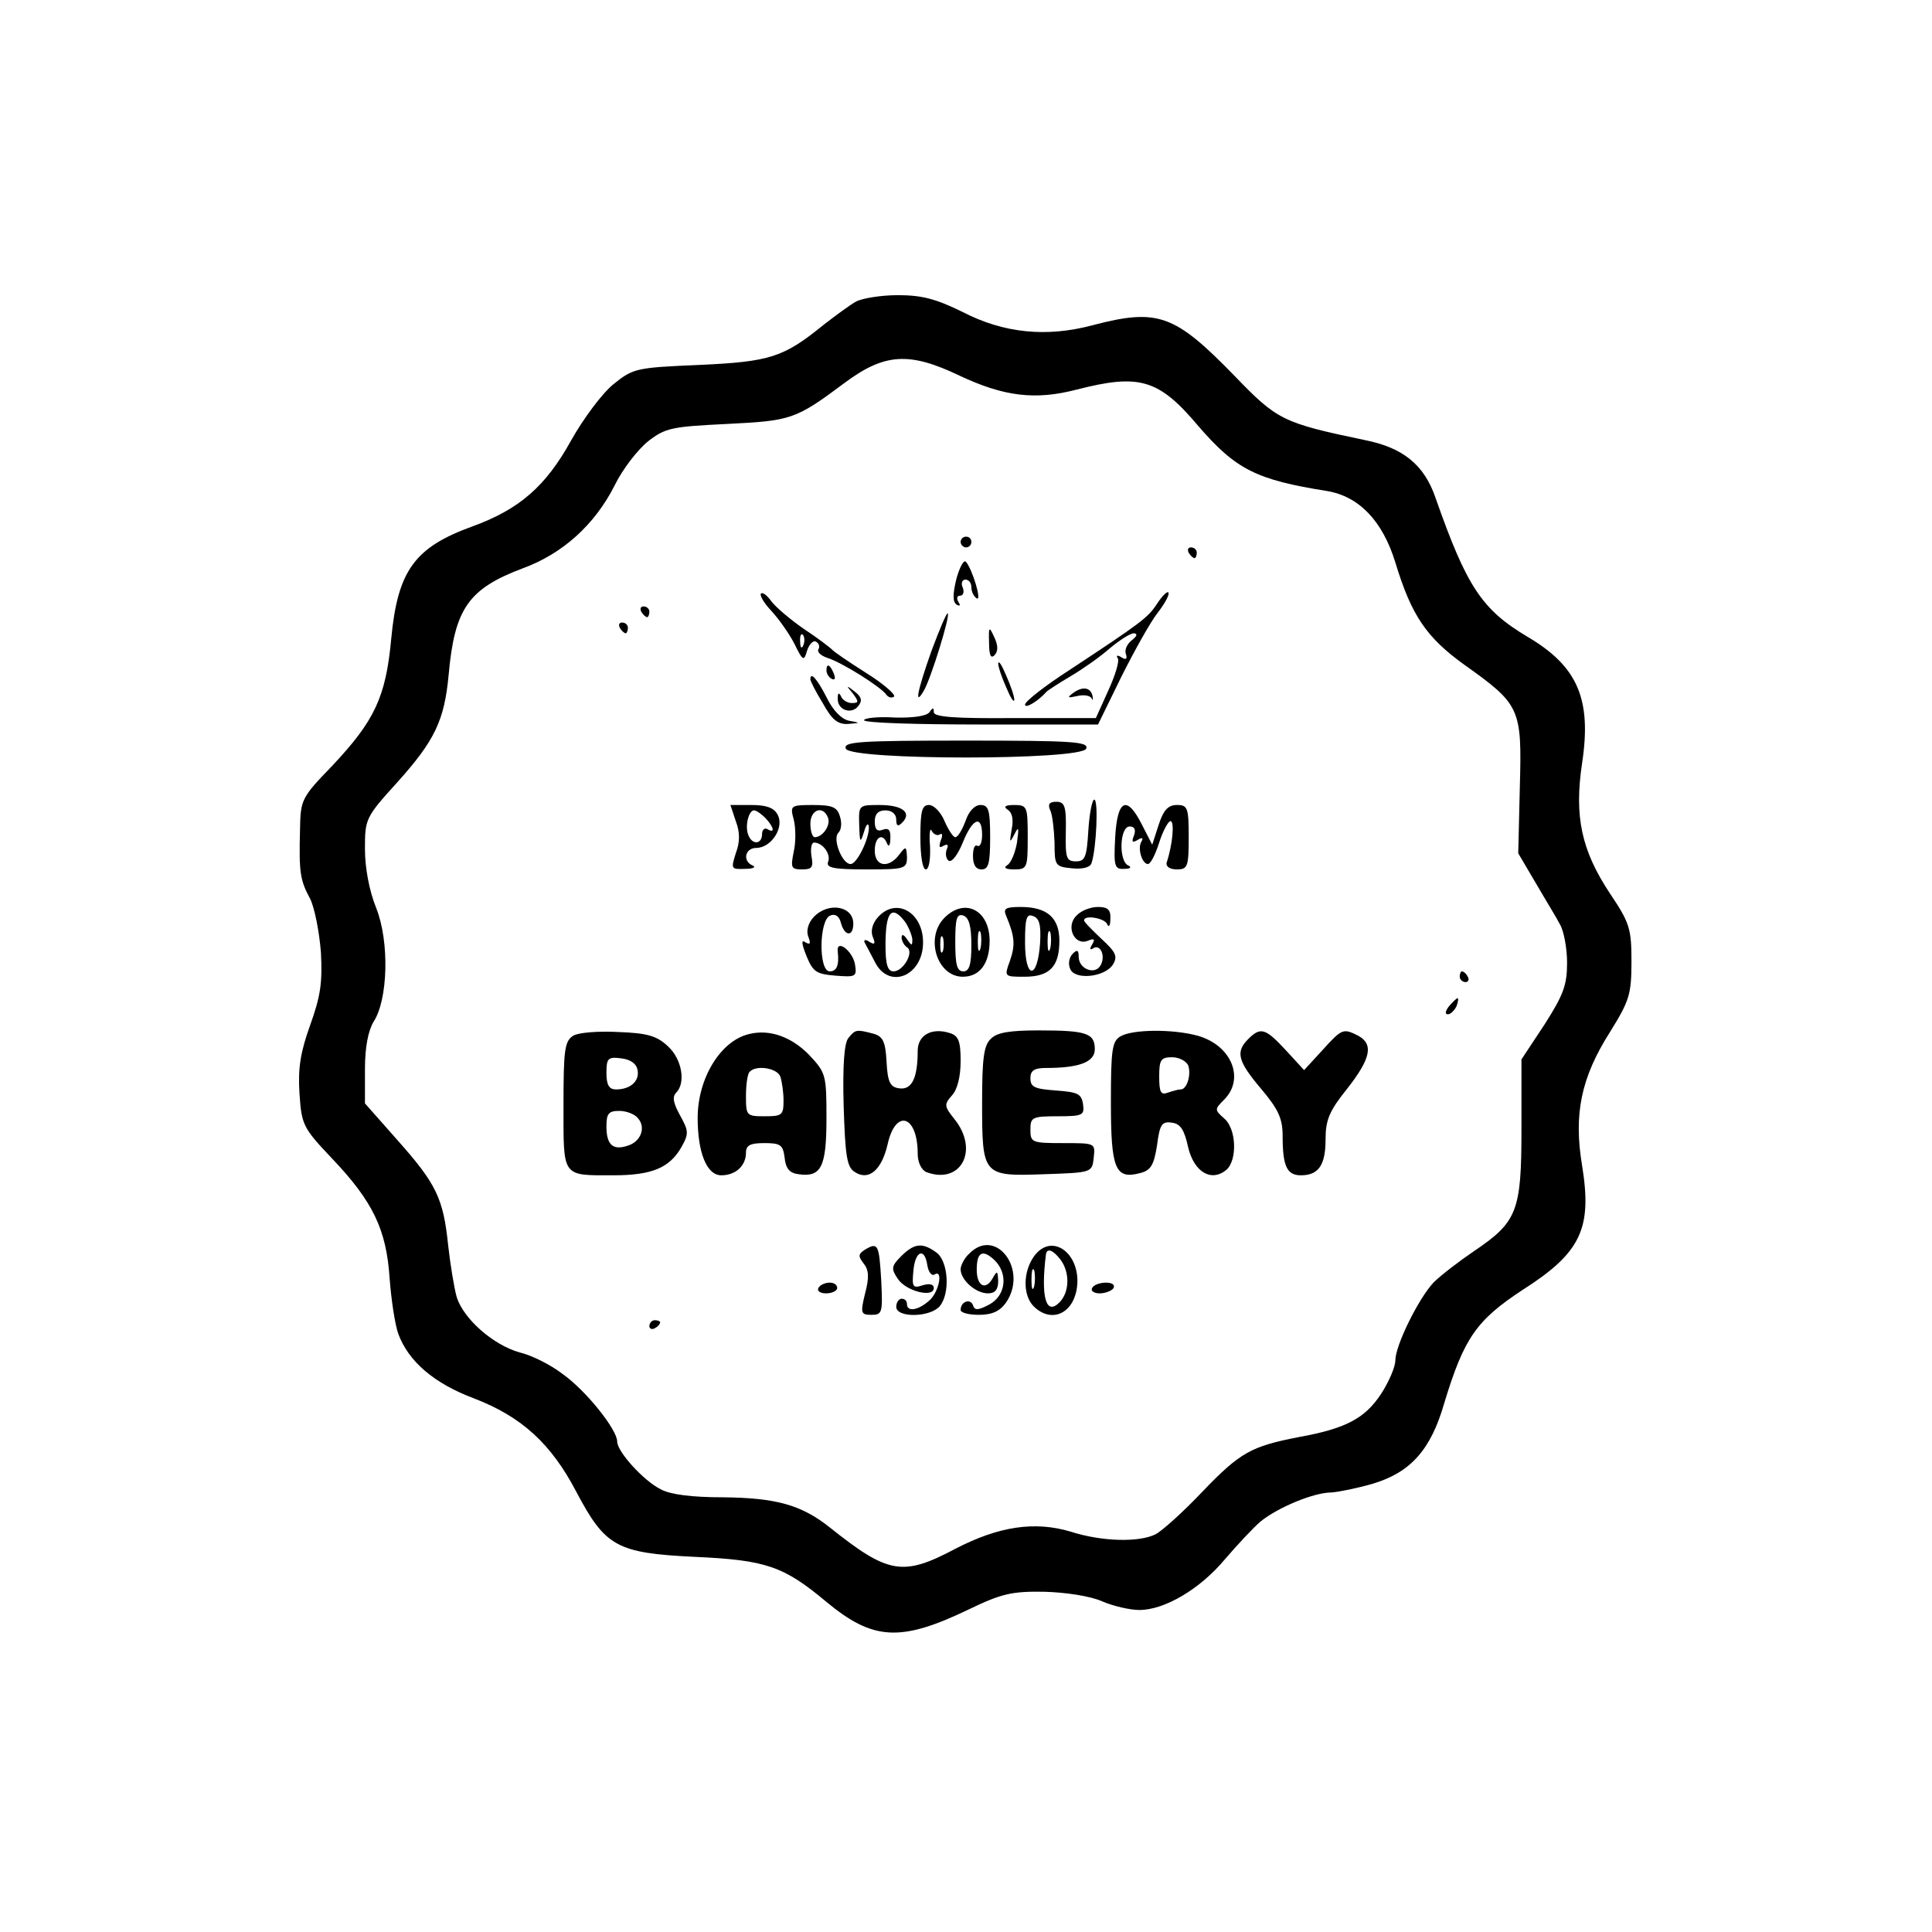 <?xml version="1.0" standalone="no"?>
<!DOCTYPE svg PUBLIC "-//W3C//DTD SVG 20010904//EN"
 "http://www.w3.org/TR/2001/REC-SVG-20010904/DTD/svg10.dtd">
<svg version="1.0" xmlns="http://www.w3.org/2000/svg"
 width="360pt" height="360pt" viewBox="0 0 360 360"
 preserveAspectRatio="xMidYMid meet">

<g transform="translate(0,360) scale(0.1,-0.1)"
fill="#000000" stroke="none">
<path d="M1595 3038 c-11 -6 -38 -26 -60 -43 -75 -61 -100 -69 -232 -75 -117
-5 -123 -6 -160 -36 -21 -17 -56 -64 -79 -105 -47 -85 -96 -128 -184 -160
-108 -39 -139 -83 -151 -209 -10 -109 -31 -153 -110 -237 -58 -60 -59 -63 -60
-120 -2 -78 0 -93 19 -128 8 -16 17 -61 20 -100 3 -57 -1 -82 -20 -135 -18
-50 -23 -80 -20 -127 4 -59 6 -64 61 -122 76 -80 101 -132 107 -223 3 -40 10
-86 16 -103 19 -52 67 -93 142 -121 88 -34 143 -84 190 -174 54 -102 75 -114
221 -121 132 -6 165 -17 245 -84 87 -72 138 -75 265 -14 60 29 80 34 140 33
40 -1 87 -8 109 -18 21 -9 52 -16 69 -16 47 0 113 39 159 94 24 28 54 60 67
71 32 26 99 54 132 54 14 1 48 8 76 16 71 21 109 63 134 150 37 122 60 155
147 212 108 69 129 114 110 231 -16 96 -2 164 52 249 36 58 40 70 40 131 0 61
-3 72 -40 127 -53 80 -67 143 -52 243 18 119 -8 180 -101 235 -86 51 -114 94
-172 259 -21 62 -61 94 -132 108 -153 32 -163 37 -243 120 -111 114 -142 126
-264 94 -86 -23 -166 -15 -243 25 -49 24 -75 31 -120 31 -32 0 -67 -6 -78 -12z
m193 -138 c83 -39 141 -46 218 -26 117 30 153 20 227 -68 70 -81 108 -100 240
-121 59 -10 103 -55 127 -133 30 -99 58 -140 129 -191 104 -74 107 -81 103
-227 l-3 -124 33 -56 c18 -31 39 -65 45 -77 7 -12 13 -44 13 -71 0 -42 -7 -60
-42 -115 l-43 -65 0 -131 c0 -152 -8 -172 -88 -226 -28 -19 -62 -45 -76 -59
-28 -30 -71 -117 -71 -145 0 -12 -12 -40 -27 -63 -30 -45 -65 -64 -154 -80
-87 -17 -108 -28 -178 -101 -36 -38 -76 -74 -88 -80 -30 -15 -99 -14 -158 5
-67 20 -134 10 -215 -32 -98 -52 -125 -47 -234 40 -53 42 -100 55 -199 56 -57
0 -98 5 -116 15 -32 16 -81 70 -81 89 0 22 -58 95 -102 126 -22 17 -58 35 -80
40 -49 14 -104 62 -117 103 -5 18 -12 61 -16 97 -9 87 -22 114 -94 195 l-61
69 0 63 c0 42 6 72 16 89 27 41 30 149 5 212 -13 32 -21 75 -21 110 0 56 1 59
60 124 70 78 88 115 96 201 11 123 37 160 138 198 74 27 134 81 171 154 15 31
44 68 63 83 32 25 45 27 146 32 120 6 128 8 219 76 75 56 121 59 215 14z"/>
<path d="M1790 2590 c0 -5 5 -10 10 -10 6 0 10 5 10 10 0 6 -4 10 -10 10 -5 0
-10 -4 -10 -10z"/>
<path d="M2215 2570 c3 -5 8 -10 11 -10 2 0 4 5 4 10 0 6 -5 10 -11 10 -5 0
-7 -4 -4 -10z"/>
<path d="M1782 2521 c-7 -29 -7 -43 1 -48 6 -3 7 -1 3 5 -4 7 -3 12 3 12 6 0
8 7 5 15 -4 8 -1 15 5 15 6 0 11 -6 11 -14 0 -8 4 -17 10 -21 10 -6 -8 54 -20
68 -4 5 -12 -10 -18 -32z"/>
<path d="M1418 2494 c-3 -3 5 -17 19 -32 14 -15 33 -42 43 -61 16 -33 18 -34
24 -13 4 12 12 20 17 16 5 -3 7 -9 4 -14 -3 -5 5 -12 17 -16 26 -8 100 -54
110 -69 4 -5 10 -6 14 -3 3 4 -20 24 -52 44 -33 21 -61 40 -64 44 -3 3 -26 21
-52 38 -26 18 -53 41 -61 52 -8 11 -16 17 -19 14z m79 -96 c-3 -8 -6 -5 -6 6
-1 11 2 17 5 13 3 -3 4 -12 1 -19z"/>
<path d="M2156 2475 c-17 -26 -29 -35 -164 -124 -45 -29 -82 -58 -82 -64 0 -8
24 6 40 24 3 3 23 16 45 29 22 13 55 36 73 52 18 15 38 28 45 28 7 -1 6 -5 -4
-13 -9 -7 -14 -18 -11 -26 3 -9 0 -11 -8 -6 -8 5 -11 4 -7 -2 3 -5 -5 -32 -18
-60 l-23 -51 -151 0 c-112 -1 -151 2 -151 11 0 9 -2 9 -8 0 -5 -7 -29 -11 -65
-10 -31 2 -57 -1 -57 -5 0 -5 98 -8 218 -8 l218 0 43 88 c24 48 54 102 68 120
14 18 23 35 20 38 -2 3 -12 -7 -21 -21z"/>
<path d="M1195 2460 c3 -5 8 -10 11 -10 2 0 4 5 4 10 0 6 -5 10 -11 10 -5 0
-7 -4 -4 -10z"/>
<path d="M1736 2388 c-27 -76 -33 -107 -14 -74 13 23 49 139 44 143 -2 2 -15
-29 -30 -69z"/>
<path d="M1155 2430 c3 -5 8 -10 11 -10 2 0 4 5 4 10 0 6 -5 10 -11 10 -5 0
-7 -4 -4 -10z"/>
<path d="M1843 2402 c0 -22 3 -30 10 -23 7 7 7 18 0 33 -10 22 -11 21 -10 -10z"/>
<path d="M1860 2364 c0 -7 7 -27 15 -45 8 -19 14 -29 15 -23 0 7 -7 27 -15 45
-8 19 -14 29 -15 23z"/>
<path d="M1540 2351 c0 -6 4 -13 10 -16 6 -3 7 1 4 9 -7 18 -14 21 -14 7z"/>
<path d="M1510 2334 c0 -3 10 -23 23 -44 17 -31 28 -40 47 -39 24 2 24 2 2 6
-14 3 -30 19 -42 44 -18 35 -30 48 -30 33z"/>
<path d="M1589 2308 c12 -16 11 -18 -2 -18 -8 0 -18 6 -20 13 -4 7 -6 6 -6 -4
-1 -22 25 -31 38 -15 8 10 7 17 -6 27 -16 13 -17 12 -4 -3z"/>
<path d="M2000 2309 c-12 -9 -11 -10 7 -6 12 3 24 1 27 -4 2 -5 3 -4 2 3 -3
17 -18 20 -36 7z"/>
<path d="M1576 2205 c9 -22 439 -22 448 0 5 13 -24 15 -224 15 -200 0 -229 -2
-224 -15z"/>
<path d="M1957 2090 c4 -8 7 -35 8 -60 0 -43 1 -45 33 -48 20 -2 34 2 36 10 9
27 13 118 5 118 -4 0 -9 -26 -11 -57 -3 -50 -6 -58 -23 -58 -18 0 -20 6 -19
55 1 48 -2 56 -18 56 -13 0 -16 -5 -11 -16z"/>
<path d="M1371 2070 c8 -21 8 -39 0 -60 -9 -29 -9 -30 17 -29 15 0 21 3 15 6
-20 8 -15 33 6 33 28 0 53 38 40 62 -7 13 -21 18 -49 18 l-39 0 10 -30z m55 6
c16 -17 19 -30 4 -21 -5 3 -10 -1 -10 -9 0 -20 -19 -21 -26 -1 -6 16 1 45 11
45 4 0 13 -6 21 -14z"/>
<path d="M1479 2073 c4 -16 4 -43 0 -60 -6 -30 -5 -33 16 -33 18 0 21 4 17 25
-2 14 0 25 5 25 16 0 32 -22 26 -36 -4 -11 10 -14 71 -14 72 0 76 1 76 23 -1
20 -2 21 -14 5 -20 -27 -46 -23 -46 7 0 26 15 34 23 13 3 -7 6 -3 6 9 1 16 -3
21 -14 17 -10 -4 -15 0 -15 15 0 14 6 21 20 21 12 0 20 -7 20 -17 0 -12 3 -14
11 -6 19 19 0 33 -42 33 -39 0 -39 0 -38 -37 1 -34 2 -35 9 -13 4 14 8 18 9 9
1 -21 -22 -69 -34 -69 -16 0 -34 47 -23 58 6 6 7 19 3 31 -5 17 -14 21 -50 21
-42 0 -43 -1 -36 -27z m64 3 c5 -14 -10 -36 -25 -36 -4 0 -8 11 -8 25 0 27 24
35 33 11z"/>
<path d="M1715 2040 c0 -34 4 -60 10 -60 6 0 9 18 8 43 -2 23 0 36 3 29 3 -6
10 -10 15 -7 5 4 6 -2 2 -11 -4 -12 -3 -15 5 -10 8 4 10 2 6 -7 -3 -8 -1 -18
4 -21 6 -3 17 12 26 34 18 45 36 53 36 14 0 -14 -4 -23 -9 -20 -5 3 -8 -6 -8
-19 0 -16 5 -25 16 -25 13 0 16 11 16 60 0 51 -3 60 -18 60 -11 0 -22 -12 -28
-30 -6 -16 -14 -30 -19 -30 -4 0 -13 14 -20 30 -7 17 -20 30 -29 30 -13 0 -16
-11 -16 -60z"/>
<path d="M1878 2091 c8 -5 11 -18 7 -37 -4 -24 -4 -26 5 -9 8 16 9 14 5 -15
-3 -18 -11 -38 -18 -42 -8 -5 -3 -8 13 -8 24 0 25 3 25 60 0 57 -1 60 -25 60
-17 0 -21 -3 -12 -9z"/>
<path d="M2078 2040 c-3 -55 -1 -60 17 -59 11 0 14 3 8 6 -19 7 -17 73 2 73 9
0 12 -6 8 -17 -5 -12 -3 -14 7 -8 8 5 11 4 7 -3 -8 -12 1 -42 12 -42 5 0 14
18 21 40 7 22 17 40 21 40 8 0 4 -44 -7 -77 -2 -8 6 -13 19 -13 20 0 22 5 22
60 0 55 -2 60 -22 60 -16 0 -25 -9 -34 -37 l-12 -37 -19 37 c-28 56 -46 48
-50 -23z"/>
<path d="M1516 1891 c-10 -11 -14 -25 -10 -36 5 -13 4 -16 -5 -11 -8 6 -8 -1
2 -26 12 -29 18 -33 54 -36 38 -3 40 -2 36 22 -5 25 -35 47 -32 23 3 -26 -2
-37 -15 -37 -21 0 -20 96 1 104 9 4 17 -1 20 -14 7 -25 23 -26 23 -1 0 33 -47
41 -74 12z"/>
<path d="M1636 1891 c-10 -11 -14 -25 -10 -36 6 -14 4 -16 -6 -10 -7 5 -11 4
-9 -1 3 -5 11 -21 19 -36 26 -53 90 -27 90 36 0 56 -50 85 -84 47z m50 -8 c7
-10 13 -25 14 -33 0 -13 -1 -13 -10 0 -6 9 -10 10 -10 3 0 -6 5 -15 10 -18 14
-9 -7 -45 -25 -45 -11 0 -15 13 -15 48 0 63 11 77 36 45z"/>
<path d="M1760 1890 c-37 -37 -14 -110 34 -110 32 0 50 25 50 67 0 57 -46 81
-84 43z m50 -51 c0 -37 -4 -49 -15 -49 -12 0 -15 13 -15 55 0 44 3 53 15 49
11 -4 15 -21 15 -55z m17 -6 c-3 -10 -5 -4 -5 12 0 17 2 24 5 18 2 -7 2 -21 0
-30z m-70 -5 c-3 -7 -5 -2 -5 12 0 14 2 19 5 13 2 -7 2 -19 0 -25z"/>
<path d="M1875 1893 c16 -38 17 -54 7 -83 -11 -30 -11 -30 27 -30 47 0 65 19
65 67 0 43 -23 63 -72 63 -29 0 -33 -3 -27 -17z m63 -51 c-5 -69 -28 -67 -28
2 0 46 3 54 15 49 12 -4 15 -17 13 -51z m19 -9 c-3 -10 -5 -4 -5 12 0 17 2 24
5 18 2 -7 2 -21 0 -30z"/>
<path d="M2006 1894 c-21 -20 -4 -57 21 -47 12 5 14 3 8 -7 -5 -8 -4 -11 2 -7
14 9 24 -16 13 -33 -11 -17 -40 -5 -40 17 0 13 -3 14 -11 6 -7 -7 -9 -19 -5
-28 8 -22 65 -16 80 8 9 15 5 23 -21 47 -18 17 -33 32 -33 35 0 11 39 4 43 -7
3 -7 6 -3 6 10 1 17 -5 22 -23 22 -14 0 -32 -7 -40 -16z"/>
<path d="M2720 1780 c0 -5 5 -10 11 -10 5 0 7 5 4 10 -3 6 -8 10 -11 10 -2 0
-4 -4 -4 -10z"/>
<path d="M2700 1725 c-7 -9 -8 -15 -2 -15 5 0 12 7 16 15 3 8 4 15 2 15 -2 0
-9 -7 -16 -15z"/>
<path d="M1068 1670 c-16 -10 -18 -27 -18 -129 0 -136 -4 -131 93 -131 72 0
105 14 127 53 14 25 13 30 -3 59 -12 22 -15 34 -7 42 18 18 11 62 -15 86 -21
20 -39 25 -93 27 -37 2 -75 -1 -84 -7z m120 -64 c4 -20 -13 -36 -40 -36 -13 0
-18 8 -18 31 0 27 3 30 27 27 18 -2 29 -10 31 -22z m1 -90 c15 -17 5 -44 -20
-51 -27 -9 -39 2 -39 36 0 24 4 29 24 29 13 0 29 -6 35 -14z"/>
<path d="M1395 1673 c-53 -13 -95 -83 -95 -156 0 -65 17 -107 44 -107 27 0 46
18 46 42 0 14 8 18 34 18 30 0 35 -3 38 -27 2 -20 9 -29 26 -31 42 -6 52 13
52 104 0 81 -1 85 -32 118 -33 34 -74 49 -113 39z m59 -79 c3 -9 6 -29 6 -45
0 -27 -3 -29 -35 -29 -34 0 -35 1 -35 38 0 21 3 42 7 45 12 13 51 7 57 -9z"/>
<path d="M1581 1666 c-8 -9 -11 -52 -9 -126 3 -95 6 -115 21 -124 26 -17 50 4
61 52 15 67 56 54 56 -18 0 -16 7 -30 16 -34 64 -24 99 40 53 98 -20 25 -20
28 -5 45 10 11 16 35 16 64 0 37 -4 47 -20 52 -34 11 -60 -4 -60 -33 0 -51
-11 -73 -34 -70 -17 2 -22 11 -24 49 -2 39 -7 48 -25 53 -31 8 -33 8 -46 -8z"/>
<path d="M1846 1664 c-13 -12 -16 -38 -16 -118 0 -137 1 -138 115 -134 90 3
90 3 93 31 3 27 3 27 -57 27 -58 0 -61 1 -61 25 0 23 3 25 51 25 47 0 50 2 47
23 -3 19 -10 22 -50 25 -40 3 -48 6 -48 23 0 14 7 19 29 19 62 0 91 11 91 35
0 30 -16 35 -105 35 -54 0 -78 -4 -89 -16z"/>
<path d="M2088 1669 c-16 -9 -18 -26 -18 -123 0 -124 8 -144 54 -132 20 5 26
14 32 52 5 39 9 45 28 42 16 -2 23 -14 30 -46 11 -46 43 -65 71 -42 21 18 19
77 -4 96 -18 16 -18 17 0 35 39 39 14 101 -49 119 -47 13 -122 12 -144 -1z
m126 -54 c6 -17 -2 -45 -14 -45 -5 0 -15 -3 -24 -6 -13 -5 -16 1 -16 30 0 31
3 36 24 36 13 0 26 -7 30 -15z"/>
<path d="M2326 1664 c-24 -24 -20 -41 24 -93 32 -38 40 -55 40 -88 0 -56 8
-73 34 -73 33 0 46 19 46 67 0 36 7 53 40 94 44 56 50 83 21 99 -28 14 -30 14
-67 -27 l-34 -37 -34 37 c-38 41 -47 44 -70 21z"/>
<path d="M1611 1271 c-12 -8 -12 -12 -2 -25 10 -12 11 -26 3 -56 -9 -37 -8
-40 12 -40 20 0 21 4 18 65 -4 67 -6 71 -31 56z"/>
<path d="M1679 1259 c-18 -18 -19 -23 -6 -42 15 -23 67 -36 67 -17 0 7 -8 9
-21 5 -18 -6 -20 -3 -17 27 3 37 21 45 26 10 2 -12 8 -20 13 -17 17 11 9 -32
-9 -48 -21 -19 -42 -22 -42 -7 0 6 -4 10 -10 10 -5 0 -10 -7 -10 -15 0 -21 63
-20 81 1 20 24 16 84 -6 100 -26 19 -41 18 -66 -7z"/>
<path d="M1806 1264 c-9 -8 -16 -22 -16 -29 0 -20 28 -45 51 -45 13 0 19 7 19
23 -1 20 -2 20 -11 4 -13 -22 -29 -13 -29 17 0 32 10 39 32 19 27 -25 23 -67
-9 -84 -21 -11 -27 -11 -30 -1 -5 13 -23 7 -23 -9 0 -5 15 -9 34 -9 25 0 39 7
50 22 43 61 -18 143 -68 92z"/>
<path d="M1926 1258 c-20 -29 -20 -72 0 -92 31 -31 71 -16 80 30 12 66 -46
111 -80 62z m50 -5 c18 -24 17 -61 -2 -80 -25 -25 -35 10 -25 90 2 12 13 8 27
-10z m-49 -50 c-3 -10 -5 -4 -5 12 0 17 2 24 5 18 2 -7 2 -21 0 -30z"/>
<path d="M1525 1200 c-3 -5 3 -10 14 -10 12 0 21 5 21 10 0 6 -6 10 -14 10 -8
0 -18 -4 -21 -10z"/>
<path d="M2035 1200 c-3 -5 3 -10 14 -10 11 0 23 5 26 10 3 6 -3 10 -14 10
-11 0 -23 -4 -26 -10z"/>
<path d="M1210 1129 c0 -5 5 -7 10 -4 6 3 10 8 10 11 0 2 -4 4 -10 4 -5 0 -10
-5 -10 -11z"/>
</g>
</svg>
